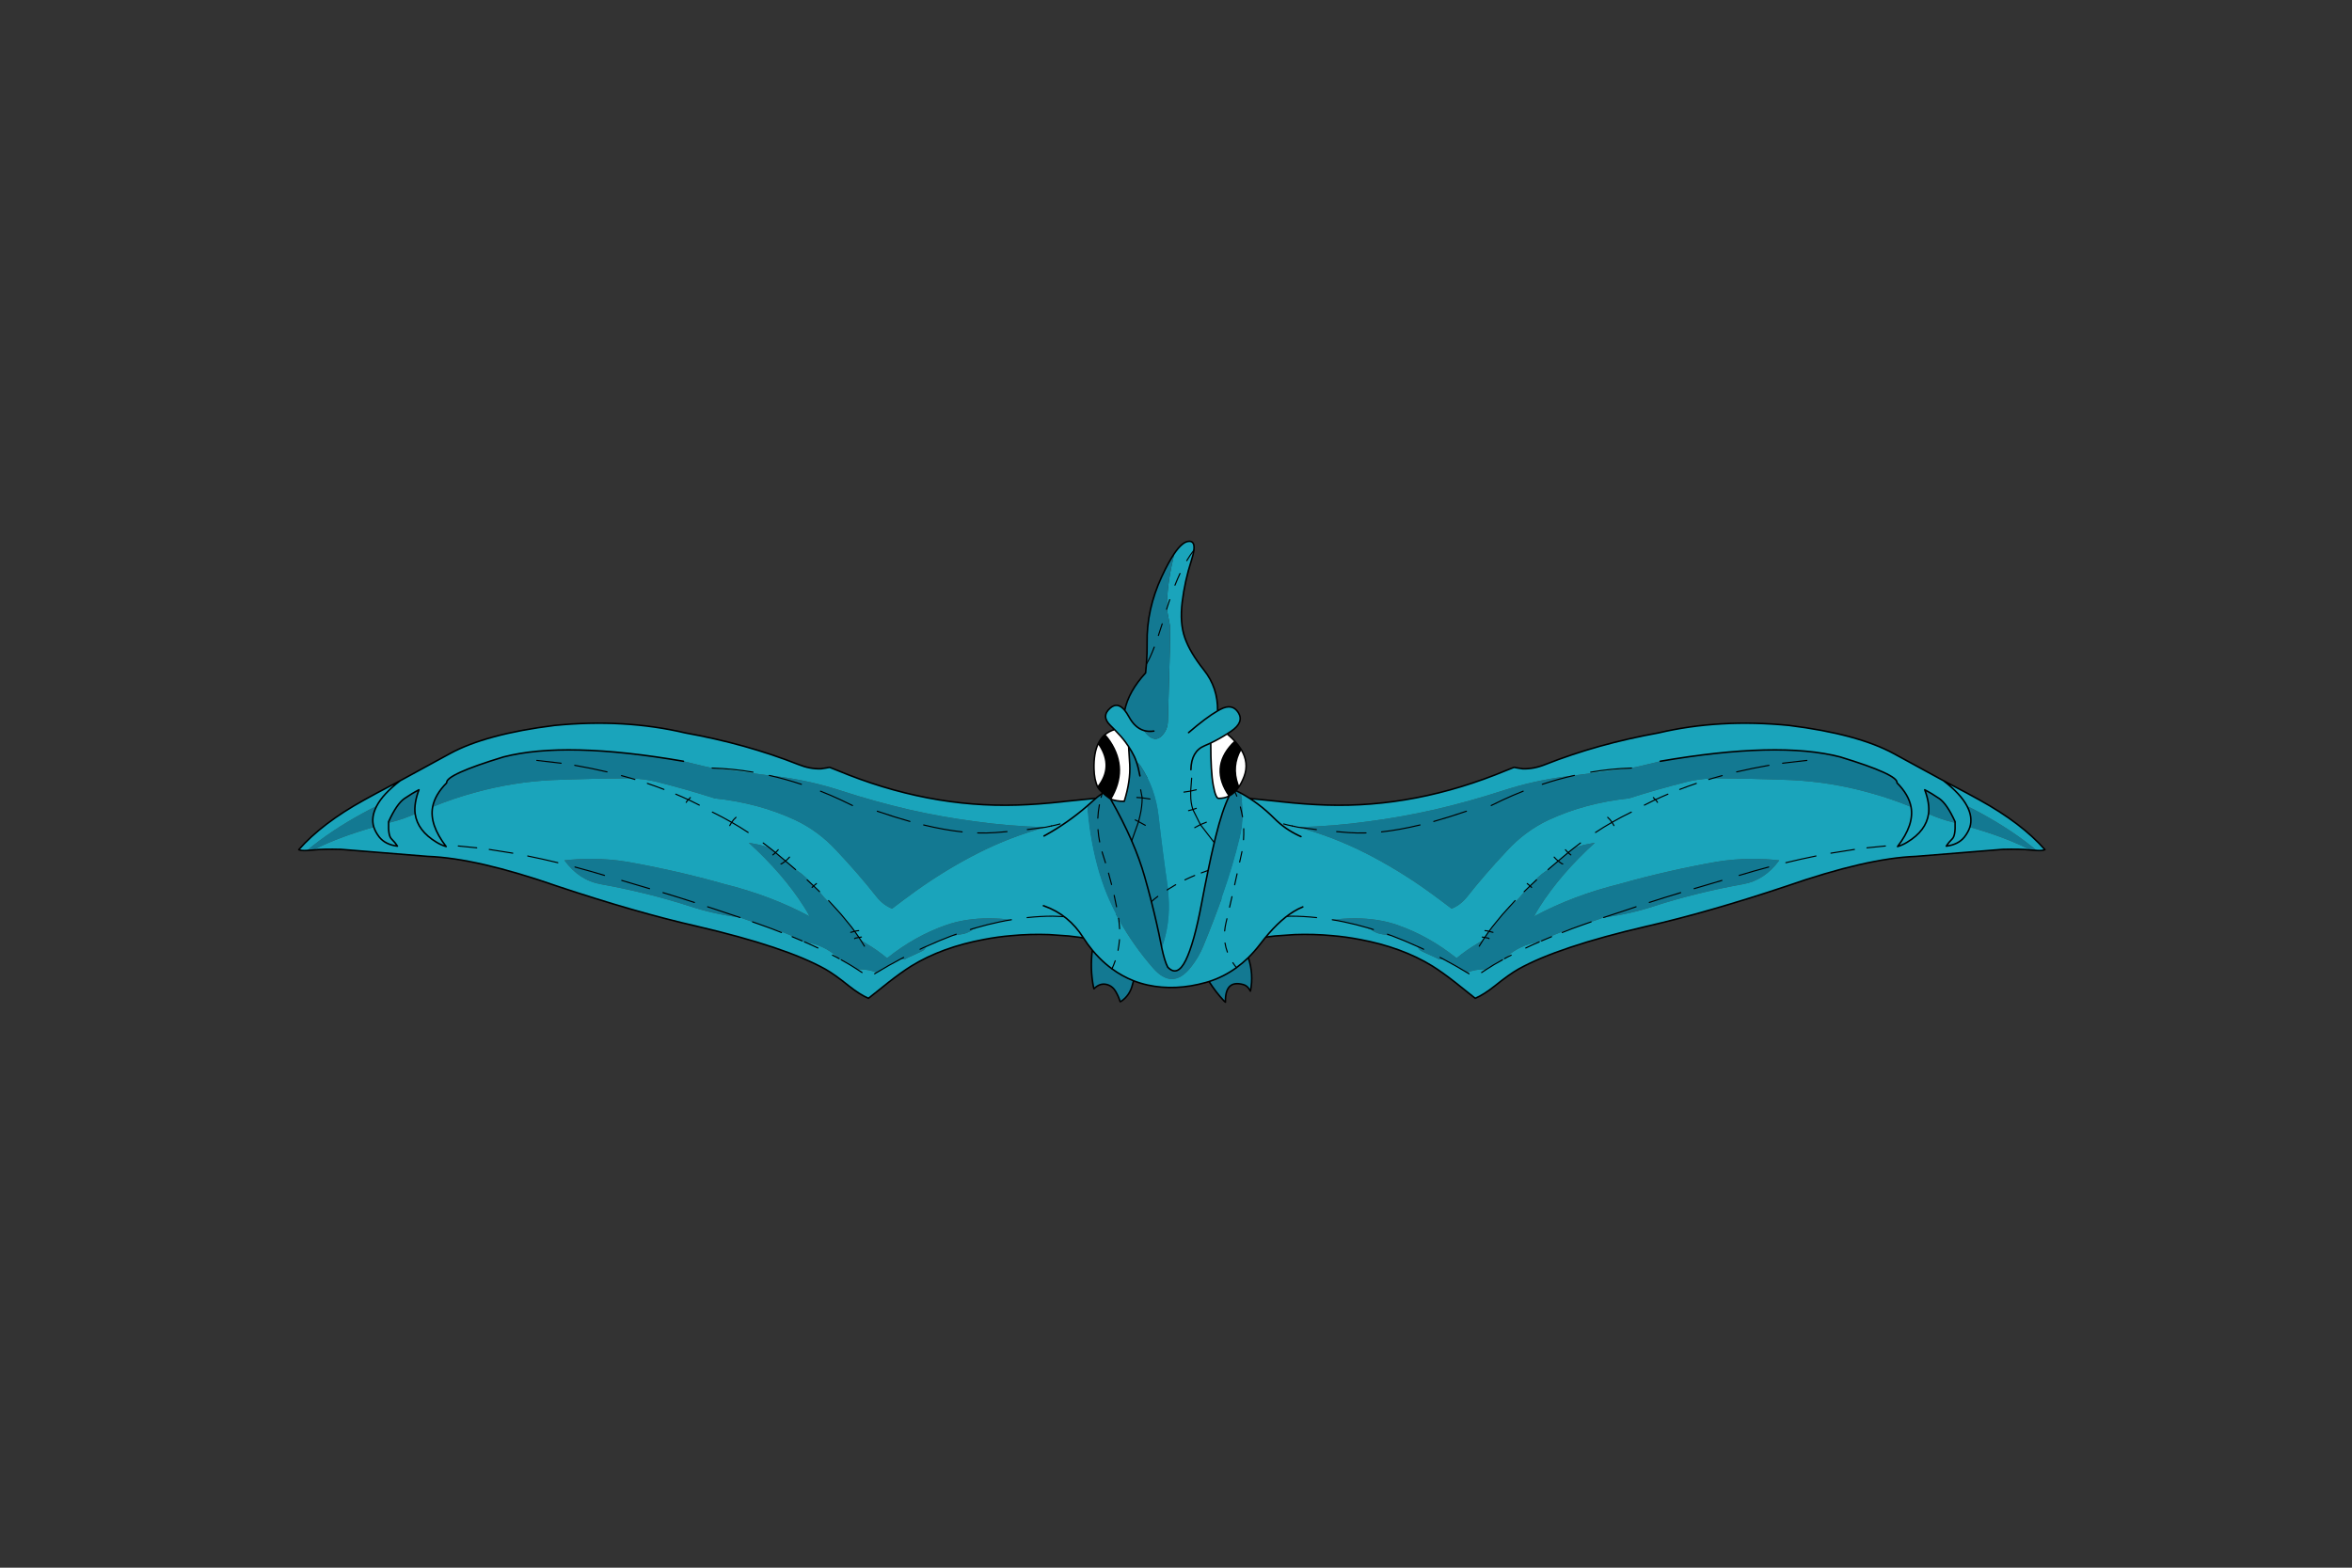<?xml version="1.0" encoding="utf-8"?>
<!DOCTYPE svg PUBLIC "-//W3C//DTD SVG 1.1//EN" "http://www.w3.org/Graphics/SVG/1.1/DTD/svg11.dtd">
<svg version="1.1" xmlns="http://www.w3.org/2000/svg" xmlns:xlink="http://www.w3.org/1999/xlink" viewBox="0 0 30000 20000">

<rect x="0" y="0" width="30000" height="20000" fill="#333333" stroke="none"/>

<g enable-background="new">

<g>

<g>

<g transform="matrix(-0.49 0 0 0.49 15497 11049)">

<g>

<path fill-opacity="1.000" fill="#137992" d="M -18476 -1986 Q -18652 -1896 -18855 -1757 Q -19057 -1616 -19266 -1155 L -19266 -1126 L -19190 -1145 Q -18881 -1222 -18575 -1359 Q -18610 -1629 -18476 -1986 Z M -19577 -1562 Q -19754 -1479 -19927 -1383 Q -20773 -923 -21390 -406 L -21225 -419 Q -21185 -442 -21145 -461 Q -20512 -770 -19651 -1014 Q -19730 -1270 -19577 -1562 Z M -14569 -3025 Q -15561 -3025 -16273 -2842 Q -17786 -2381 -17754 -2167 Q -18059 -1860 -18119 -1541 Q -17583 -1763 -17011 -1917 Q -16034 -2188 -15013 -2239 Q -13954 -2281 -12946 -2283 Q -12594 -2269 -12274 -2190 Q -11499 -1995 -10779 -1763 Q -9631 -1641 -8683 -1199 Q -8079 -915 -7607 -403 Q -7029 210 -6566 798 Q -6391 1018 -6160 1109 Q -5858 878 -5560 662 Q -4757 86 -3909 -343 Q -3058 -772 -2162 -1012 Q -3103 -1037 -4016 -1165 Q -4865 -1277 -5706 -1468 Q -6599 -1674 -7475 -1959 Q -8278 -2221 -9140 -2335 L -9356 -2360 L -9356 -2360 Q -9356 -2360 -9356 -2360 L -10826 -2551 L -10844 -2553 L -11036 -2595 L -11592 -2729 Q -13308 -3025 -14569 -3025 Z M -9890 -607 Q -8994 208 -8453 1059 Q -8374 1183 -8306 1311 Q -9308 770 -10541 464 Q -11741 123 -13048 -110 Q -13524 -188 -14005 -188 Q -14346 -188 -14689 -149 Q -14305 373 -13752 470 Q -12531 690 -11441 1041 Q -10822 1248 -10118 1339 L -9792 1453 L -9554 1537 Q -9056 1673 -8613 1893 L -8503 1948 L -8440 1975 Q -7939 2047 -7582 2371 L -7539 2410 Q -7510 2424 -7484 2441 Q -7259 2563 -7062 2693 L -7024 2687 Q -6779 2687 -6558 2771 Q -6246 2582 -5938 2420 L -5833 2433 Q -5784 2396 -5602 2319 Q -5345 2204 -5328 2181 L -5296 2139 L -5258 2087 L -5258 2087 Q -5258 2087 -5258 2087 Q -4934 1940 -4617 1820 L -4477 1796 L -4365 1777 Q -4207 1757 -4077 1665 L -4025 1624 Q -4001 1622 -3989 1612 L -3989 1612 Q -3989 1612 -3989 1612 L -3988 1611 Q -3671 1519 -3365 1455 Q -3208 1421 -3054 1398 Q -3360 1361 -3642 1361 Q -4254 1361 -4753 1536 Q -5566 1819 -6290 2398 Q -6542 2188 -6818 2026 Q -6893 1977 -6972 1936 L -6972 1936 L -6972 1936 L -6982 1920 L -7022 1858 L -7134 1698 Q -7211 1589 -7304 1479 Q -7479 1256 -7682 1041 Q -7867 906 -8015 714 L -8049 665 L -8202 517 L -8238 483 Q -8394 279 -8613 131 Q -8640 113 -8670 94 Q -8676 85 -8686 79 L -8730 41 L -8934 -132 L -9194 -351 L -9324 -455 Q -9500 -535 -9696 -570 L -9890 -607 Z">

</path>

<path fill-opacity="1.000" fill="#1AA4BB" d="M -18476 -1986 Q -18610 -1629 -18575 -1359 Q -18881 -1222 -19190 -1145 L -19266 -1126 L -19266 -1155 Q -19057 -1616 -18855 -1757 Q -18652 -1896 -18476 -1986 Z M -14569 -3025 Q -13307 -3025 -11592 -2729 L -11036 -2595 L -10844 -2553 L -10826 -2551 L -9356 -2360 L -9140 -2335 Q -8278 -2221 -7475 -1959 Q -6599 -1674 -5706 -1468 Q -4865 -1277 -4016 -1165 Q -3103 -1037 -2162 -1012 Q -3058 -772 -3909 -343 Q -4757 86 -5560 662 Q -5858 878 -6160 1109 Q -6391 1018 -6566 798 Q -7029 210 -7607 -403 Q -8079 -915 -8683 -1199 Q -9631 -1641 -10779 -1763 Q -11499 -1995 -12274 -2190 Q -12594 -2269 -12946 -2283 Q -13954 -2281 -15013 -2239 Q -16034 -2188 -17011 -1917 Q -17583 -1763 -18119 -1541 Q -18059 -1860 -17754 -2167 Q -17786 -2381 -16273 -2842 Q -15562 -3025 -14569 -3025 Z M -9890 -607 L -9696 -570 Q -9500 -535 -9324 -455 L -9194 -351 L -8934 -132 L -8730 41 L -8686 79 Q -8676 85 -8670 94 Q -8640 113 -8613 131 Q -8394 279 -8238 483 L -8202 517 L -8049 665 L -8015 714 Q -7867 906 -7682 1041 Q -7479 1256 -7304 1479 Q -7211 1589 -7134 1698 L -7022 1858 L -6982 1920 L -6972 1936 Q -6893 1977 -6818 2026 Q -6542 2188 -6290 2398 Q -5566 1819 -4753 1536 Q -4254 1361 -3642 1361 Q -3360 1361 -3054 1398 Q -3208 1421 -3365 1455 Q -3671 1519 -3988 1611 L -3989 1612 Q -4001 1622 -4025 1624 L -4077 1665 Q -4207 1757 -4365 1777 L -4477 1796 L -4617 1820 Q -4934 1940 -5258 2087 L -5296 2139 L -5328 2181 Q -5345 2204 -5602 2319 Q -5784 2396 -5833 2433 L -5938 2420 Q -6246 2582 -6558 2771 Q -6779 2687 -7024 2687 L -7062 2693 Q -7259 2563 -7484 2441 Q -7510 2424 -7539 2410 L -7582 2371 Q -7939 2047 -8440 1975 L -8503 1948 L -8613 1893 Q -9056 1673 -9554 1537 L -9792 1453 L -10118 1339 Q -10822 1248 -11441 1041 Q -12531 690 -13752 470 Q -14305 373 -14689 -149 Q -14346 -188 -14005 -188 Q -13524 -188 -13048 -110 Q -11741 123 -10541 464 Q -9308 770 -8306 1311 Q -8374 1183 -8453 1059 Q -8994 208 -9890 -607 Z M -13794 -3720 Q -14357 -3720 -14944 -3662 Q -16732 -3439 -17672 -2927 Q -18594 -2421 -18963 -2223 Q -18963 -2223 -18963 -2223 L -18963 -2223 L -19229 -2083 Q -19565 -1908 -19904 -1720 Q -20993 -1120 -21605 -427 Q -21552 -403 -21459 -403 Q -21427 -403 -21390 -406 Q -20773 -923 -19927 -1383 Q -19754 -1479 -19577 -1562 L -19577 -1562 Q -19730 -1270 -19651 -1014 Q -20512 -770 -21145 -461 Q -21185 -442 -21225 -419 Q -21042 -439 -20764 -439 Q -20645 -439 -20508 -435 L -18244 -252 Q -16965 -204 -14874 524 Q -12841 1203 -11235 1569 Q -8932 2105 -7896 2685 Q -7660 2818 -7288 3118 Q -6996 3349 -6775 3443 L -6253 3027 Q -5916 2763 -5658 2602 Q -4866 2115 -3769 1911 Q -3413 1842 -3056 1812 Q -2706 1779 -2352 1779 Q -2214 1779 -2075 1784 L -1561 1820 Q -996 1882 -647 1984 Q -448 1572 -348 1356 Q -144 921 -63 489 Q 52 -114 -85 -633 Q -256 -1282 -634 -1720 Q -807 -1760 -889 -1760 Q -903 -1760 -914 -1759 L -1274 -1723 L -1646 -1685 L -1728 -1675 Q -2349 -1606 -2895 -1589 Q -3064 -1584 -3232 -1584 Q -5404 -1584 -7587 -2492 L -7786 -2571 L -7876 -2554 L -8012 -2533 Q -8033 -2532 -8054 -2532 Q -8319 -2532 -8607 -2648 Q -9954 -3180 -11548 -3468 Q -12620 -3720 -13794 -3720 Z">

</path>

<path fill="none" stroke-opacity="1.000" stroke="rgb(0,0,0)" stroke-linejoin="round" stroke-linecap="round" stroke-width="28.572" d="M -10826 -2551 L -10844 -2553 M -12946 -2283 L -13203 -2355 M -9780 -2445 Q -10313 -2536 -10826 -2551 M -2162 -1012 L -2154 -1013 L -2128 -1019 L -2067 -1033 M -2012 -1044 Q -1892 -1067 -1788 -1097 M -12946 -2283 L -12855 -2255 M -12099 -1996 Q -12309 -2078 -12530 -2152 M -11519 -1658 L -11500 -1689 L -11465 -1728 Q -11626 -1804 -11790 -1872 M -11411 -1783 L -11465 -1728 L -11414 -1705 L -11178 -1587 M -10223 -1269 Q -10293 -1208 -10335 -1139 Q -10117 -1015 -9906 -875 M -10335 -1139 L -10336 -1139 Q -10361 -1091 -10386 -1054 M -10335 -1139 Q -10581 -1280 -10838 -1405 M -8520 -2129 Q -8944 -2269 -9356 -2360 M -9194 -351 L -9233 -315 L -9264 -291 M -8934 -132 Q -8961 -109 -8992 -89 Q -9021 -64 -9053 -54 M -9194 -351 L -8934 -132 Q -8876 -179 -8830 -233 M -9123 -425 Q -9155 -386 -9194 -351 L -9324 -455 M -10118 1339 Q -10232 1299 -10350 1263 L -10962 1060 M -9324 -455 Q -9416 -528 -9515 -601 M -7191 -1577 Q -7341 -1652 -7494 -1723 Q -7751 -1843 -8023 -1950 M -3932 -863 Q -3692 -856 -3471 -872 L -3168 -897 M -5338 -1070 Q -4799 -940 -4336 -890 M -2640 -950 L -2162 -1012 M -6545 -1428 Q -6097 -1275 -5696 -1162 M -1587 1319 L -1976 1305 Q -2299 1304 -2645 1342 M -4490 1774 L -4617 1820 M -4025 1624 Q -4001 1622 -3989 1612 Q -4057 1628 -4124 1653 M -3054 1398 Q -3208 1421 -3365 1455 Q -3671 1519 -3988 1611 L -3989 1612 M -5258 2087 Q -5347 2123 -5432 2166 M -5938 2420 Q -6246 2582 -6558 2771 Q -6588 2786 -6614 2804 M -5859 2379 L -5938 2420 M -6972 1936 L -6879 2086 M -4617 1820 Q -4934 1940 -5258 2087 M -7682 1041 L -7813 899 M -7134 1698 Q -7211 1589 -7304 1479 Q -7479 1256 -7682 1041 M -7134 1698 Q -7171 1705 -7207 1719 L -7237 1725 M -7022 1858 L -7119 1877 L -7135 1889 M -6972 1936 L -6982 1920 L -7022 1858 L -7134 1698 Q -7080 1684 -7029 1681 M -7022 1858 L -6958 1848 M -8238 483 L -8371 360 M -8670 94 Q -8676 85 -8686 79 L -8730 41 L -8934 -132 M -8202 517 L -8225 538 L -8242 556 M -8202 517 L -8238 483 M -8129 456 L -8202 517 L -8049 665 M -9039 1730 Q -9285 1630 -9554 1537 L -9792 1453 M -8503 1948 Q -8631 1892 -8762 1839 M -7484 2441 Q -7259 2563 -7062 2693 L -6941 2772 M -7539 2410 Q -7621 2363 -7711 2320 M -8090 2133 Q -8257 2052 -8440 1975 M -11306 947 Q -11689 822 -12123 692 M -16972 -475 L -17452 -523 M -13580 -2452 Q -13989 -2548 -14421 -2623 M -14776 -2678 L -15408 -2751 M -14861 -88 Q -15243 -181 -15644 -262 M -16034 -336 L -16646 -433 M -13646 243 Q -14018 130 -14414 25 M -12473 588 L -13197 374">

</path>

<path fill="none" stroke-opacity="1.000" stroke="rgb(0,0,0)" stroke-linejoin="round" stroke-linecap="round" stroke-width="40" d="M -11592 -2729 Q -14657 -3258 -16273 -2842 Q -17786 -2381 -17754 -2167 Q -18059 -1860 -18119 -1541 M -21225 -419 Q -20963 -447 -20508 -435 L -18244 -252 Q -16965 -204 -14874 524 Q -12841 1203 -11235 1569 Q -8932 2105 -7896 2685 Q -7660 2818 -7288 3118 Q -6996 3349 -6775 3443 L -6253 3027 Q -5916 2763 -5658 2602 Q -4866 2115 -3769 1911 Q -3413 1842 -3056 1812 Q -2569 1766 -2075 1784 L -1561 1820 Q -996 1882 -647 1984 Q -448 1572 -348 1356 Q -144 921 -63 489 Q 52 -114 -85 -633 Q -256 -1282 -634 -1720 Q -837 -1767 -914 -1759 L -1274 -1723 L -1646 -1685 L -1728 -1675 Q -2349 -1606 -2895 -1589 Q -5235 -1513 -7587 -2492 L -7786 -2571 L -7876 -2554 L -8012 -2533 Q -8296 -2523 -8607 -2648 Q -9954 -3180 -11548 -3468 Q -13134 -3841 -14944 -3662 Q -16732 -3439 -17672 -2927 Q -18594 -2421 -18963 -2223 Q -19412 -1879 -19577 -1562 Q -19730 -1270 -19651 -1014 Q -19609 -886 -19510 -757 Q -19350 -558 -19037 -519 Q -19101 -620 -19192 -708 Q -19279 -793 -19266 -1126 L -19266 -1155 Q -19057 -1616 -18855 -1757 Q -18652 -1896 -18476 -1986 Q -18610 -1629 -18575 -1359 Q -18512 -919 -18021 -622 Q -17903 -549 -17768 -508 Q -18208 -1081 -18119 -1541 M -21225 -419 L -21390 -406 Q -21534 -395 -21605 -427 Q -20993 -1120 -19904 -1720 Q -19565 -1908 -19229 -2083 L -18963 -2223">

</path>

<path fill="none" stroke-opacity="1.000" stroke="rgb(0,0,0)" stroke-linejoin="round" stroke-linecap="round" stroke-width="28.572" d="M -2067 -1033 L -2012 -1044">

</path>

</g>

</g>

<g transform="matrix(0.49 0 0 0.49 14397 11049)">

<g>

<path fill-opacity="1.000" fill="#137992" d="M -18476 -1986 Q -18652 -1896 -18855 -1757 Q -19057 -1616 -19266 -1155 L -19266 -1126 L -19190 -1145 Q -18881 -1222 -18575 -1359 Q -18610 -1629 -18476 -1986 Z M -19577 -1562 Q -19754 -1479 -19927 -1383 Q -20773 -923 -21390 -406 L -21225 -419 Q -21185 -442 -21145 -461 Q -20512 -770 -19651 -1014 Q -19730 -1270 -19577 -1562 Z M -14569 -3025 Q -15561 -3025 -16273 -2842 Q -17786 -2381 -17754 -2167 Q -18059 -1860 -18119 -1541 Q -17583 -1763 -17011 -1917 Q -16034 -2188 -15013 -2239 Q -13954 -2281 -12946 -2283 Q -12594 -2269 -12274 -2190 Q -11499 -1995 -10779 -1763 Q -9631 -1641 -8683 -1199 Q -8079 -915 -7607 -403 Q -7029 210 -6566 798 Q -6391 1018 -6160 1109 Q -5858 878 -5560 662 Q -4757 86 -3909 -343 Q -3058 -772 -2162 -1012 Q -3103 -1037 -4016 -1165 Q -4865 -1277 -5706 -1468 Q -6599 -1674 -7475 -1959 Q -8278 -2221 -9140 -2335 L -9356 -2360 L -9356 -2360 Q -9356 -2360 -9356 -2360 L -10826 -2551 L -10844 -2553 L -11036 -2595 L -11592 -2729 Q -13308 -3025 -14569 -3025 Z M -9890 -607 Q -8994 208 -8453 1059 Q -8374 1183 -8306 1311 Q -9308 770 -10541 464 Q -11741 123 -13048 -110 Q -13524 -188 -14005 -188 Q -14346 -188 -14689 -149 Q -14305 373 -13752 470 Q -12531 690 -11441 1041 Q -10822 1248 -10118 1339 L -9792 1453 L -9554 1537 Q -9056 1673 -8613 1893 L -8503 1948 L -8440 1975 Q -7939 2047 -7582 2371 L -7539 2410 Q -7510 2424 -7484 2441 Q -7259 2563 -7062 2693 L -7024 2687 Q -6779 2687 -6558 2771 Q -6246 2582 -5938 2420 L -5833 2433 Q -5784 2396 -5602 2319 Q -5345 2204 -5328 2181 L -5296 2139 L -5258 2087 L -5258 2087 Q -5258 2087 -5258 2087 Q -4934 1940 -4617 1820 L -4477 1796 L -4365 1777 Q -4207 1757 -4077 1665 L -4025 1624 Q -4001 1622 -3989 1612 L -3989 1612 Q -3989 1612 -3989 1612 L -3988 1611 Q -3671 1519 -3365 1455 Q -3208 1421 -3054 1398 Q -3360 1361 -3642 1361 Q -4254 1361 -4753 1536 Q -5566 1819 -6290 2398 Q -6542 2188 -6818 2026 Q -6893 1977 -6972 1936 L -6972 1936 L -6972 1936 L -6982 1920 L -7022 1858 L -7134 1698 Q -7211 1589 -7304 1479 Q -7479 1256 -7682 1041 Q -7867 906 -8015 714 L -8049 665 L -8202 517 L -8238 483 Q -8394 279 -8613 131 Q -8640 113 -8670 94 Q -8676 85 -8686 79 L -8730 41 L -8934 -132 L -9194 -351 L -9324 -455 Q -9500 -535 -9696 -570 L -9890 -607 Z">

</path>

<path fill-opacity="1.000" fill="#1AA4BB" d="M -18476 -1986 Q -18610 -1629 -18575 -1359 Q -18881 -1222 -19190 -1145 L -19266 -1126 L -19266 -1155 Q -19057 -1616 -18855 -1757 Q -18652 -1896 -18476 -1986 Z M -14569 -3025 Q -13307 -3025 -11592 -2729 L -11036 -2595 L -10844 -2553 L -10826 -2551 L -9356 -2360 L -9140 -2335 Q -8278 -2221 -7475 -1959 Q -6599 -1674 -5706 -1468 Q -4865 -1277 -4016 -1165 Q -3103 -1037 -2162 -1012 Q -3058 -772 -3909 -343 Q -4757 86 -5560 662 Q -5858 878 -6160 1109 Q -6391 1018 -6566 798 Q -7029 210 -7607 -403 Q -8079 -915 -8683 -1199 Q -9631 -1641 -10779 -1763 Q -11499 -1995 -12274 -2190 Q -12594 -2269 -12946 -2283 Q -13954 -2281 -15013 -2239 Q -16034 -2188 -17011 -1917 Q -17583 -1763 -18119 -1541 Q -18059 -1860 -17754 -2167 Q -17786 -2381 -16273 -2842 Q -15562 -3025 -14569 -3025 Z M -9890 -607 L -9696 -570 Q -9500 -535 -9324 -455 L -9194 -351 L -8934 -132 L -8730 41 L -8686 79 Q -8676 85 -8670 94 Q -8640 113 -8613 131 Q -8394 279 -8238 483 L -8202 517 L -8049 665 L -8015 714 Q -7867 906 -7682 1041 Q -7479 1256 -7304 1479 Q -7211 1589 -7134 1698 L -7022 1858 L -6982 1920 L -6972 1936 Q -6893 1977 -6818 2026 Q -6542 2188 -6290 2398 Q -5566 1819 -4753 1536 Q -4254 1361 -3642 1361 Q -3360 1361 -3054 1398 Q -3208 1421 -3365 1455 Q -3671 1519 -3988 1611 L -3989 1612 Q -4001 1622 -4025 1624 L -4077 1665 Q -4207 1757 -4365 1777 L -4477 1796 L -4617 1820 Q -4934 1940 -5258 2087 L -5296 2139 L -5328 2181 Q -5345 2204 -5602 2319 Q -5784 2396 -5833 2433 L -5938 2420 Q -6246 2582 -6558 2771 Q -6779 2687 -7024 2687 L -7062 2693 Q -7259 2563 -7484 2441 Q -7510 2424 -7539 2410 L -7582 2371 Q -7939 2047 -8440 1975 L -8503 1948 L -8613 1893 Q -9056 1673 -9554 1537 L -9792 1453 L -10118 1339 Q -10822 1248 -11441 1041 Q -12531 690 -13752 470 Q -14305 373 -14689 -149 Q -14346 -188 -14005 -188 Q -13524 -188 -13048 -110 Q -11741 123 -10541 464 Q -9308 770 -8306 1311 Q -8374 1183 -8453 1059 Q -8994 208 -9890 -607 Z M -13794 -3720 Q -14357 -3720 -14944 -3662 Q -16732 -3439 -17672 -2927 Q -18594 -2421 -18963 -2223 Q -18963 -2223 -18963 -2223 L -18963 -2223 L -19229 -2083 Q -19565 -1908 -19904 -1720 Q -20993 -1120 -21605 -427 Q -21552 -403 -21459 -403 Q -21427 -403 -21390 -406 Q -20773 -923 -19927 -1383 Q -19754 -1479 -19577 -1562 L -19577 -1562 Q -19730 -1270 -19651 -1014 Q -20512 -770 -21145 -461 Q -21185 -442 -21225 -419 Q -21042 -439 -20764 -439 Q -20645 -439 -20508 -435 L -18244 -252 Q -16965 -204 -14874 524 Q -12841 1203 -11235 1569 Q -8932 2105 -7896 2685 Q -7660 2818 -7288 3118 Q -6996 3349 -6775 3443 L -6253 3027 Q -5916 2763 -5658 2602 Q -4866 2115 -3769 1911 Q -3413 1842 -3056 1812 Q -2706 1779 -2352 1779 Q -2214 1779 -2075 1784 L -1561 1820 Q -996 1882 -647 1984 Q -448 1572 -348 1356 Q -144 921 -63 489 Q 52 -114 -85 -633 Q -256 -1282 -634 -1720 Q -807 -1760 -889 -1760 Q -903 -1760 -914 -1759 L -1274 -1723 L -1646 -1685 L -1728 -1675 Q -2349 -1606 -2895 -1589 Q -3064 -1584 -3232 -1584 Q -5404 -1584 -7587 -2492 L -7786 -2571 L -7876 -2554 L -8012 -2533 Q -8033 -2532 -8054 -2532 Q -8319 -2532 -8607 -2648 Q -9954 -3180 -11548 -3468 Q -12620 -3720 -13794 -3720 Z">

</path>

<path fill="none" stroke-opacity="1.000" stroke="rgb(0,0,0)" stroke-linejoin="round" stroke-linecap="round" stroke-width="28.572" d="M -10826 -2551 L -10844 -2553 M -12946 -2283 L -13203 -2355 M -9780 -2445 Q -10313 -2536 -10826 -2551 M -2162 -1012 L -2154 -1013 L -2128 -1019 L -2067 -1033 M -2012 -1044 Q -1892 -1067 -1788 -1097 M -12946 -2283 L -12855 -2255 M -12099 -1996 Q -12309 -2078 -12530 -2152 M -11519 -1658 L -11500 -1689 L -11465 -1728 Q -11626 -1804 -11790 -1872 M -11411 -1783 L -11465 -1728 L -11414 -1705 L -11178 -1587 M -10223 -1269 Q -10293 -1208 -10335 -1139 Q -10117 -1015 -9906 -875 M -10335 -1139 L -10336 -1139 Q -10361 -1091 -10386 -1054 M -10335 -1139 Q -10581 -1280 -10838 -1405 M -8520 -2129 Q -8944 -2269 -9356 -2360 M -9194 -351 L -9233 -315 L -9264 -291 M -8934 -132 Q -8961 -109 -8992 -89 Q -9021 -64 -9053 -54 M -9194 -351 L -8934 -132 Q -8876 -179 -8830 -233 M -9123 -425 Q -9155 -386 -9194 -351 L -9324 -455 M -10118 1339 Q -10232 1299 -10350 1263 L -10962 1060 M -9324 -455 Q -9416 -528 -9515 -601 M -7191 -1577 Q -7341 -1652 -7494 -1723 Q -7751 -1843 -8023 -1950 M -3932 -863 Q -3692 -856 -3471 -872 L -3168 -897 M -5338 -1070 Q -4799 -940 -4336 -890 M -2640 -950 L -2162 -1012 M -6545 -1428 Q -6097 -1275 -5696 -1162 M -1587 1319 L -1976 1305 Q -2299 1304 -2645 1342 M -4490 1774 L -4617 1820 M -4025 1624 Q -4001 1622 -3989 1612 Q -4057 1628 -4124 1653 M -3054 1398 Q -3208 1421 -3365 1455 Q -3671 1519 -3988 1611 L -3989 1612 M -5258 2087 Q -5347 2123 -5432 2166 M -5938 2420 Q -6246 2582 -6558 2771 Q -6588 2786 -6614 2804 M -5859 2379 L -5938 2420 M -6972 1936 L -6879 2086 M -4617 1820 Q -4934 1940 -5258 2087 M -7682 1041 L -7813 899 M -7134 1698 Q -7211 1589 -7304 1479 Q -7479 1256 -7682 1041 M -7134 1698 Q -7171 1705 -7207 1719 L -7237 1725 M -7022 1858 L -7119 1877 L -7135 1889 M -6972 1936 L -6982 1920 L -7022 1858 L -7134 1698 Q -7080 1684 -7029 1681 M -7022 1858 L -6958 1848 M -8238 483 L -8371 360 M -8670 94 Q -8676 85 -8686 79 L -8730 41 L -8934 -132 M -8202 517 L -8225 538 L -8242 556 M -8202 517 L -8238 483 M -8129 456 L -8202 517 L -8049 665 M -9039 1730 Q -9285 1630 -9554 1537 L -9792 1453 M -8503 1948 Q -8631 1892 -8762 1839 M -7484 2441 Q -7259 2563 -7062 2693 L -6941 2772 M -7539 2410 Q -7621 2363 -7711 2320 M -8090 2133 Q -8257 2052 -8440 1975 M -11306 947 Q -11689 822 -12123 692 M -16972 -475 L -17452 -523 M -13580 -2452 Q -13989 -2548 -14421 -2623 M -14776 -2678 L -15408 -2751 M -14861 -88 Q -15243 -181 -15644 -262 M -16034 -336 L -16646 -433 M -13646 243 Q -14018 130 -14414 25 M -12473 588 L -13197 374">

</path>

<path fill="none" stroke-opacity="1.000" stroke="rgb(0,0,0)" stroke-linejoin="round" stroke-linecap="round" stroke-width="40" d="M -11592 -2729 Q -14657 -3258 -16273 -2842 Q -17786 -2381 -17754 -2167 Q -18059 -1860 -18119 -1541 M -21225 -419 Q -20963 -447 -20508 -435 L -18244 -252 Q -16965 -204 -14874 524 Q -12841 1203 -11235 1569 Q -8932 2105 -7896 2685 Q -7660 2818 -7288 3118 Q -6996 3349 -6775 3443 L -6253 3027 Q -5916 2763 -5658 2602 Q -4866 2115 -3769 1911 Q -3413 1842 -3056 1812 Q -2569 1766 -2075 1784 L -1561 1820 Q -996 1882 -647 1984 Q -448 1572 -348 1356 Q -144 921 -63 489 Q 52 -114 -85 -633 Q -256 -1282 -634 -1720 Q -837 -1767 -914 -1759 L -1274 -1723 L -1646 -1685 L -1728 -1675 Q -2349 -1606 -2895 -1589 Q -5235 -1513 -7587 -2492 L -7786 -2571 L -7876 -2554 L -8012 -2533 Q -8296 -2523 -8607 -2648 Q -9954 -3180 -11548 -3468 Q -13134 -3841 -14944 -3662 Q -16732 -3439 -17672 -2927 Q -18594 -2421 -18963 -2223 Q -19412 -1879 -19577 -1562 Q -19730 -1270 -19651 -1014 Q -19609 -886 -19510 -757 Q -19350 -558 -19037 -519 Q -19101 -620 -19192 -708 Q -19279 -793 -19266 -1126 L -19266 -1155 Q -19057 -1616 -18855 -1757 Q -18652 -1896 -18476 -1986 Q -18610 -1629 -18575 -1359 Q -18512 -919 -18021 -622 Q -17903 -549 -17768 -508 Q -18208 -1081 -18119 -1541 M -21225 -419 L -21390 -406 Q -21534 -395 -21605 -427 Q -20993 -1120 -19904 -1720 Q -19565 -1908 -19229 -2083 L -18963 -2223">

</path>

<path fill="none" stroke-opacity="1.000" stroke="rgb(0,0,0)" stroke-linejoin="round" stroke-linecap="round" stroke-width="28.572" d="M -2067 -1033 L -2012 -1044">

</path>

</g>

</g>

<g transform="matrix(0.49 0 0 0.49 14898 11225)">

<g>

<path fill-opacity="1.000" fill="#137992" d="M 29 -2731 Q 18 -2731 8 -2731 Q -776 -2726 -1474 -2386 Q -1599 -2325 -1713 -2248 Q -1836 -2166 -1946 -2064 L -2106 -1921 Q -2052 -1146 -1855 -395 Q -1659 357 -1282 1029 L -1276 1040 Q -894 1719 -385 2301 Q -138 2582 102 2582 Q 356 2582 602 2267 Q 800 2015 923 1716 Q 1200 1045 1441 361 Q 1694 -359 1875 -1101 Q 2015 -1677 1895 -2259 L 1717 -2350 Q 1597 -2408 1472 -2457 Q 775 -2731 29 -2731 Z M -1970 1830 Q -2032 2311 -1941 2784 L -1927 2835 Q -1807 2714 -1673 2714 Q -1610 2714 -1543 2741 Q -1434 2786 -1367 2898 Q -1289 3028 -1245 3172 L -1222 3164 Q -991 3009 -923 2720 L -896 2627 Q -1194 2510 -1458 2316 Q -1629 2191 -1785 2034 Q -1883 1935 -1970 1830 Z M 2090 2025 Q 1942 2169 1782 2285 Q 1453 2524 1069 2647 Q 1240 2920 1464 3159 L 1495 3185 Q 1485 2702 1801 2702 Q 1871 2702 1958 2726 Q 2051 2751 2109 2838 L 2146 2897 Q 2234 2453 2090 2025 Z">

</path>

<path fill-opacity="1.000" fill="#1AA4BB" d="M 1895 -2259 Q 2015 -1677 1875 -1101 Q 1694 -359 1441 361 Q 1200 1045 923 1716 Q 800 2015 602 2267 Q 356 2582 102 2582 Q -138 2582 -385 2301 Q -894 1719 -1276 1040 L -1282 1029 L -1282 1029 Q -1282 1029 -1282 1029 Q -1659 357 -1855 -395 Q -2052 -1146 -2106 -1921 Q -2608 -1486 -3180 -1169 L -3155 -914 Q -3093 -111 -3225 679 Q -2578 909 -2203 1509 Q -2097 1677 -1970 1830 Q -1883 1935 -1785 2034 Q -1629 2191 -1458 2316 Q -1194 2510 -896 2627 Q -717 2697 -525 2739 Q -231 2803 76 2803 Q 518 2803 988 2671 L 1069 2647 Q 1453 2524 1782 2285 Q 1942 2169 2090 2025 Q 2251 1867 2398 1675 Q 2848 1083 3270 825 Q 3289 538 3323 253 Q 3408 -449 3399 -1155 Q 3043 -1323 2763 -1604 Q 2369 -2000 1895 -2259 Z">

</path>

<path fill="none" stroke-opacity="1.000" stroke="rgb(0,0,0)" stroke-linejoin="round" stroke-linecap="round" stroke-width="28.572" d="M 1717 -2350 L 1791 -2180 M 1971 -1332 Q 1976 -1190 1966 -1045 M 1884 -1897 Q 1918 -1770 1940 -1642 M 1925 -736 L 1908 -655 L 1866 -464 M -1713 -2248 L -1742 -2149 M -1786 -1954 Q -1819 -1782 -1827 -1606 M -1282 1029 L -1286 1001 M -1716 -728 L -1689 -641 L -1627 -444 M -1822 -1307 Q -1811 -1148 -1779 -987 M -1401 404 L -1339 701 M -1263 1557 Q -1274 1698 -1301 1834 M -1282 1029 Q -1266 1153 -1260 1273 M -1458 2316 Q -1411 2213 -1374 2107 M 1782 2285 Q 1730 2222 1688 2157 M 1484 1644 Q 1503 1765 1546 1881 M 1534 1012 L 1508 1124 Q 1484 1229 1475 1330 M 1665 437 L 1603 712 M -1548 -175 L -1469 121 M 1798 -157 L 1735 128">

</path>

<path fill="none" stroke-opacity="1.000" stroke="rgb(0,0,0)" stroke-linejoin="round" stroke-linecap="round" stroke-width="40" d="M -2106 -1921 L -1946 -2064 Q -1836 -2166 -1713 -2248 Q -1599 -2325 -1474 -2386 Q -776 -2726 8 -2731 Q 765 -2735 1472 -2457 Q 1597 -2408 1717 -2350 L 1895 -2259 Q 2369 -2000 2763 -1604 Q 3043 -1323 3399 -1155 L 3461 -1127 M -3227 -1143 L -3180 -1169 Q -2608 -1486 -2106 -1921 M -3225 679 Q -2578 909 -2203 1509 Q -2097 1677 -1970 1830 Q -1883 1935 -1785 2034 Q -1629 2191 -1458 2316 M -1970 1830 Q -2032 2311 -1941 2784 L -1927 2835 Q -1750 2657 -1543 2741 Q -1434 2786 -1367 2898 Q -1289 3028 -1245 3172 L -1222 3164 Q -991 3009 -923 2720 L -896 2627 Q -1194 2510 -1458 2316 M -896 2627 Q -717 2697 -525 2739 Q 190 2895 988 2671 L 1069 2647 Q 1453 2524 1782 2285 M -3243 673 L -3225 679 M 3270 825 Q 3391 751 3509 704 M 3270 825 Q 2848 1083 2398 1675 Q 2251 1867 2090 2025 Q 2234 2453 2146 2897 L 2109 2838 Q 2051 2751 1958 2726 Q 1483 2595 1495 3185 L 1464 3159 Q 1240 2920 1069 2647 M 2090 2025 Q 1942 2169 1782 2285">

</path>

</g>

</g>

<g transform="matrix(0.49 0 0 0.49 14924 10667)">

<g>

<path fill-opacity="1.000" fill="rgb(255,255,255)" d="M 1846 -2265 Q 1594 -1822 1766 -1340 L 1789 -1278 Q 1866 -1391 1927 -1548 Q 2065 -1910 1846 -2265 Z M -1867 -2415 Q -1989 -2164 -1980 -1756 Q -1974 -1468 -1882 -1277 Q -1464 -1800 -1840 -2376 L -1867 -2415 Z M 1486 -2662 Q 1274 -2526 1060 -2424 Q 1059 -1679 1125 -1323 Q 1187 -982 1265 -982 Q 1268 -982 1272 -983 Q 1419 -983 1540 -1046 Q 1036 -1775 1617 -2398 L 1691 -2468 Q 1602 -2565 1486 -2662 Z M -1445 -2774 Q -1592 -2731 -1698 -2638 Q -1621 -2553 -1561 -2462 Q -1084 -1737 -1547 -964 Q -1399 -907 -1199 -907 Q -1196 -907 -1192 -907 Q -1026 -1438 -1049 -1865 L -1078 -2331 L -1159 -2447 Q -1267 -2593 -1445 -2774 Z">

</path>

<path fill-opacity="1.000" fill="rgb(0,0,0)" d="M 1691 -2468 L 1617 -2398 Q 1036 -1775 1540 -1046 Q 1681 -1120 1789 -1278 L 1766 -1340 Q 1594 -1822 1846 -2265 Q 1783 -2367 1691 -2468 Z M -1707 -2640 Q -1720 -2640 -1720 -2619 Q -1809 -2535 -1867 -2415 L -1840 -2376 Q -1464 -1800 -1882 -1277 Q -1829 -1166 -1547 -964 Q -1084 -1737 -1561 -2462 Q -1621 -2553 -1698 -2638 Q -1703 -2640 -1707 -2640 Z">

</path>

<path fill-opacity="1.000" fill="#1AA4BB" d="M 504 -7676 Q 483 -7676 458 -7671 Q 303 -7640 110 -7355 L 72 -7174 Q -76 -6553 -85 -5921 L 0 -5471 Q 3 -5139 -5 -4807 L -56 -2987 Q -61 -2830 -133 -2715 Q -250 -2532 -380 -2532 Q -523 -2532 -684 -2751 Q -916 -2822 -1072 -3110 Q -1126 -3209 -1180 -3275 Q -1287 -3405 -1396 -3405 Q -1476 -3405 -1556 -3335 Q -1802 -3122 -1549 -2878 L -1445 -2774 Q -1267 -2593 -1159 -2447 L -1078 -2331 Q -994 -2203 -931 -2074 Q -902 -2013 -876 -1937 Q -812 -1895 -770 -1832 Q -381 -1250 -299 -528 Q -190 432 -51 1385 L -39 1575 Q 14 2265 -215 2911 Q -141 3258 -60 3411 Q 33 3510 122 3510 Q 271 3510 409 3232 Q 627 2788 824 1738 Q 910 1280 991 893 Q 1073 494 1151 169 L 1190 6 Q 1359 -676 1540 -1046 L 1540 -1046 Q 1419 -983 1272 -983 Q 1269 -982 1265 -982 Q 1187 -982 1125 -1323 Q 1059 -1679 1060 -2424 Q 1274 -2526 1486 -2662 L 1592 -2732 Q 1934 -2967 1778 -3216 Q 1683 -3366 1533 -3366 Q 1434 -3366 1310 -3301 L 1238 -3261 Q 1248 -3865 882 -4325 Q 516 -4786 384 -5169 Q 251 -5552 317 -6094 Q 382 -6637 557 -7181 Q 608 -7338 621 -7445 L 621 -7445 Q 621 -7445 621 -7445 Q 649 -7676 504 -7676 Z">

</path>

<path fill-opacity="1.000" fill="#137992" d="M 110 -7355 Q -41 -7133 -216 -6756 Q -614 -5896 -597 -5023 Q -592 -4788 -615 -4480 L -636 -4249 Q -1078 -3769 -1180 -3275 Q -1126 -3209 -1072 -3110 Q -916 -2822 -684 -2751 Q -524 -2532 -380 -2532 Q -249 -2532 -133 -2715 Q -61 -2830 -56 -2987 L -5 -4807 Q 3 -5139 0 -5471 L -85 -5921 Q -76 -6553 72 -7174 L 110 -7355 Z M -1078 -2331 L -1049 -1865 Q -1026 -1438 -1192 -907 Q -1195 -907 -1199 -907 Q -1399 -907 -1547 -964 L -1547 -964 Q -1224 -399 -998 123 Q -787 610 -660 1058 Q -566 1388 -485 1706 Q -339 2281 -234 2814 L -215 2911 Q 14 2265 -39 1575 L -51 1385 Q -190 432 -299 -528 Q -381 -1250 -770 -1832 Q -812 -1895 -876 -1937 L -876 -1937 Q -876 -1937 -876 -1937 Q -902 -2013 -931 -2074 Q -994 -2203 -1078 -2331 Z">

</path>

<path fill="none" stroke-opacity="1.000" stroke="rgb(0,0,0)" stroke-linejoin="round" stroke-linecap="round" stroke-width="40" d="M 621 -7445 Q 653 -7710 458 -7671 Q 303 -7640 110 -7355 M 621 -7445 Q 608 -7338 557 -7181 Q 382 -6637 317 -6094 Q 251 -5552 384 -5169 Q 516 -4786 882 -4325 Q 1248 -3865 1238 -3261 L 1310 -3301 Q 1621 -3465 1778 -3216 Q 1934 -2967 1592 -2732 L 1486 -2662 Q 1602 -2565 1691 -2468 Q 1783 -2367 1846 -2265 Q 2065 -1910 1927 -1548 Q 1866 -1391 1789 -1278 Q 1681 -1120 1540 -1046 Q 1359 -676 1190 6 L 1151 169 Q 1073 494 991 893 Q 910 1280 824 1738 Q 627 2788 409 3232 Q 190 3675 -60 3411 Q -141 3258 -215 2911 L -234 2814 Q -339 2281 -485 1706 Q -566 1388 -660 1058 Q -787 610 -998 123 Q -1224 -399 -1547 -964 Q -1829 -1166 -1882 -1277 Q -1974 -1468 -1980 -1756 Q -1989 -2164 -1867 -2415 Q -1809 -2535 -1720 -2619 M -1698 -2638 Q -1592 -2731 -1445 -2774 L -1549 -2878 Q -1802 -3122 -1556 -3335 Q -1366 -3501 -1180 -3275 Q -1078 -3769 -636 -4249 L -615 -4480 Q -592 -4788 -597 -5023 Q -614 -5896 -216 -6756 Q -41 -7133 110 -7355 M 1486 -2662 Q 1274 -2526 1060 -2424 Q 1059 -1679 1125 -1323 Q 1190 -968 1272 -983 Q 1419 -983 1540 -1046 Q 1036 -1775 1617 -2398 L 1691 -2468 M 1060 -2424 L 901 -2354 Q 553 -2211 543 -1730 M 483 -2695 Q 941 -3089 1238 -3261 M 1846 -2265 Q 1594 -1822 1766 -1340 L 1789 -1278 M -684 -2751 Q -916 -2822 -1072 -3110 Q -1126 -3209 -1180 -3275 M -1445 -2774 Q -1267 -2593 -1159 -2447 L -1078 -2331 Q -994 -2203 -931 -2074 Q -902 -2013 -876 -1937 M -422 -2735 Q -563 -2714 -684 -2751 M -1882 -1277 Q -1464 -1800 -1840 -2376 L -1867 -2415 M -1720 -2619 L -1698 -2638 Q -1621 -2553 -1561 -2462 Q -1084 -1737 -1547 -964 Q -1396 -906 -1192 -907 Q -1026 -1438 -1049 -1865 L -1078 -2331 M -876 -1937 Q -823 -1783 -784 -1569">

</path>

<path fill="none" stroke-opacity="1.000" stroke="rgb(0,0,0)" stroke-linejoin="round" stroke-linecap="round" stroke-width="28.572" d="M 436 -7173 Q 526 -7324 621 -7445 M -85 -5921 L -9 -6156 M 128 -6532 Q 192 -6694 259 -6838 M 683 -1207 L 537 -1173 L 538 -1066 Q 536 -877 594 -693 L 683 -724 M 362 -1146 L 537 -1173 L 563 -1509 M 1151 169 L 790 -300 L 643 -221 M 594 -693 L 790 -300 L 945 -362 M 482 -664 L 594 -693 M 813 958 Q 901 924 991 893 M 387 1139 Q 512 1078 641 1025 M -51 1385 Q 33 1331 120 1281 L 147 1266 M -303 -5224 L -204 -5527 M -89 -5906 L -85 -5921 M -615 -4480 Q -527 -4618 -411 -4921 M -765 -1207 L -725 -997 L -523 -966 M -998 123 L -819 -378 L -906 -422 M -819 -378 L -780 -542 Q -727 -764 -725 -997 L -865 -1006 M -819 -378 L -644 -282 M -485 1706 Q -406 1633 -319 1569 M -76 1401 L -51 1385">

</path>

</g>

</g>

</g>

</g>

</g>

</svg>
